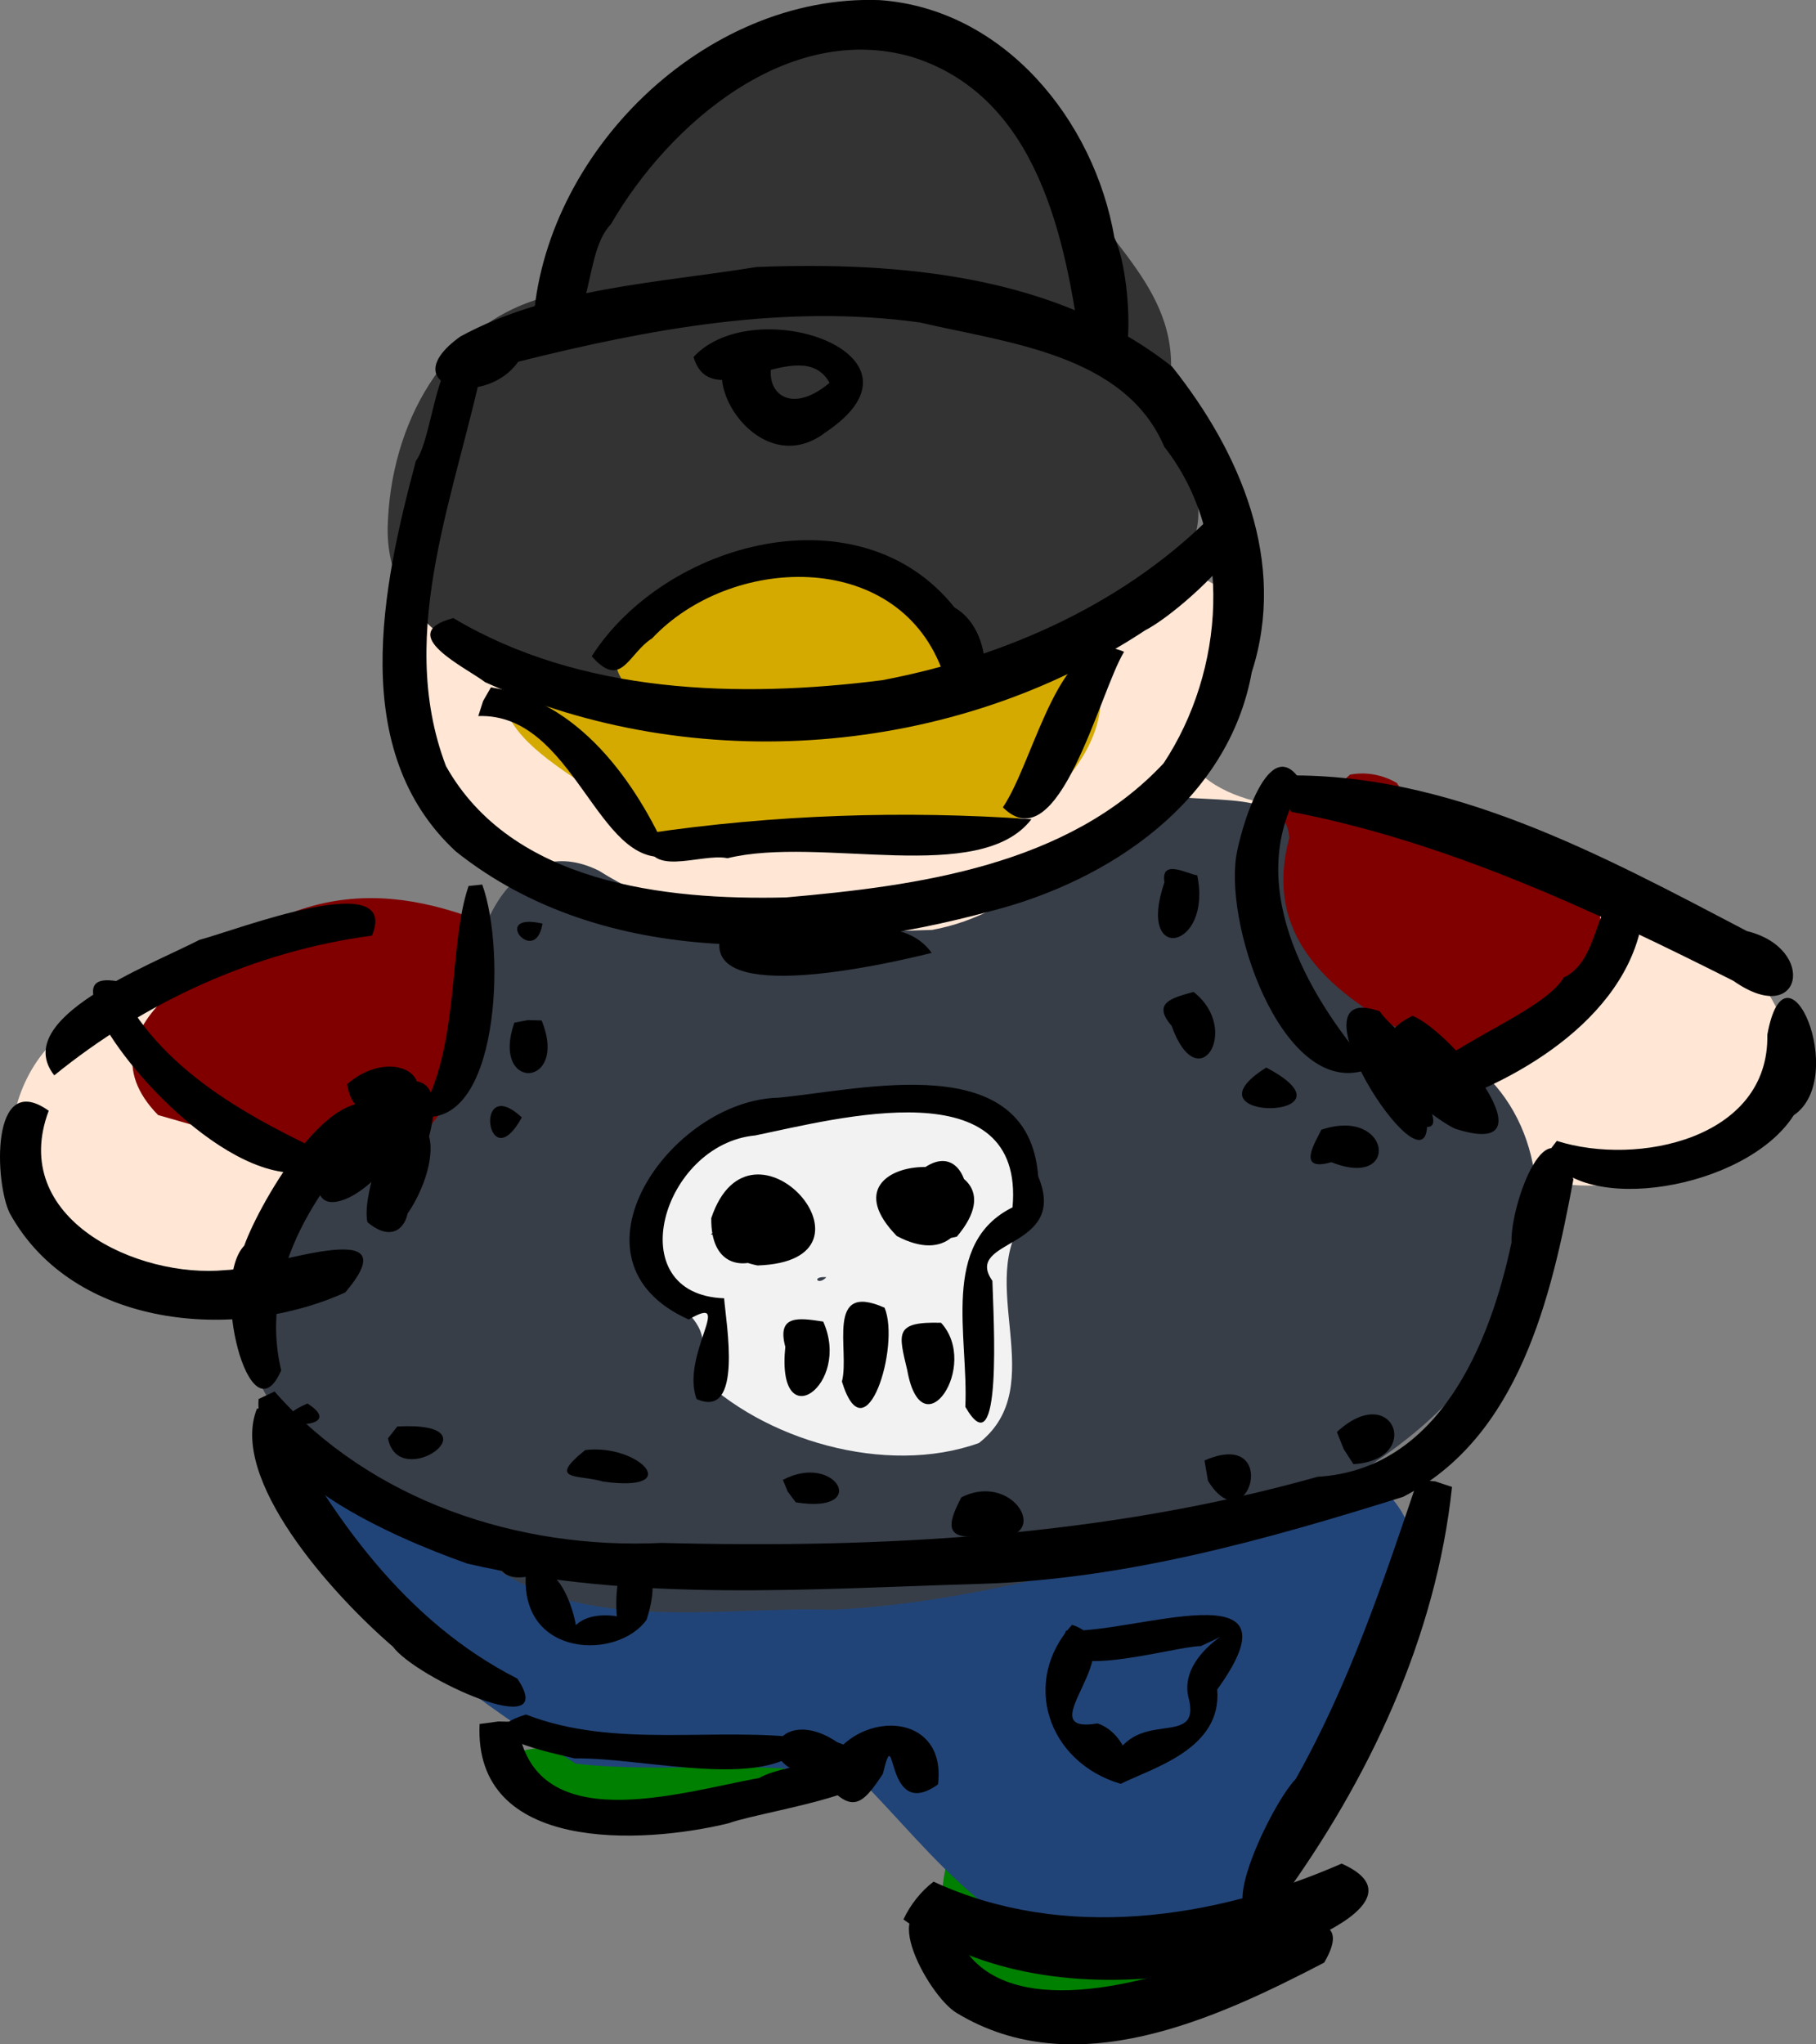 <?xml version="1.0" encoding="UTF-8" standalone="no"?>
<!-- Created with Inkscape (http://www.inkscape.org/) -->

<svg
   xmlns:dc="http://purl.org/dc/elements/1.1/"
   xmlns:cc="http://creativecommons.org/ns#"
   xmlns:rdf="http://www.w3.org/1999/02/22-rdf-syntax-ns#"
   xmlns:svg="http://www.w3.org/2000/svg"
   xmlns="http://www.w3.org/2000/svg"
   xmlns:sodipodi="http://sodipodi.sourceforge.net/DTD/sodipodi-0.dtd"
   xmlns:inkscape="http://www.inkscape.org/namespaces/inkscape"
   width="32.201"
   height="36.239"
   id="svg10472"
   version="1.1"
   inkscape:version="0.48.2 r9819"
   sodipodi:docname="walk_up2.svg">
  <rect width="100%" height="100%" fill="#808080" stroke="none"/>
  <defs
     id="defs10474" />
  <sodipodi:namedview
     id="base"
     pagecolor="#ffffff"
     bordercolor="#666666"
     borderopacity="1.0"
     inkscape:pageopacity="0.0"
     inkscape:pageshadow="2"
     inkscape:zoom="0.35"
     inkscape:cx="16.100611"
     inkscape:cy="18.119654"
     inkscape:document-units="px"
     inkscape:current-layer="layer1"
     showgrid="false"
     fit-margin-top="0"
     fit-margin-left="0"
     fit-margin-right="0"
     fit-margin-bottom="0"
     inkscape:window-width="511"
     inkscape:window-height="434"
     inkscape:window-x="1"
     inkscape:window-y="55"
     inkscape:window-maximized="0" />
  <g
     inkscape:label="Layer 1"
     inkscape:groupmode="layer"
     id="layer1"
     transform="translate(-358.899,-514.243)">
    <g
       transform="translate(27.611,-388.096)"
       id="g10396">
      <path
         inkscape:connector-curvature="0"
         id="path8729"
         d="m 346.531,931.311 c -1.506,0.116 -2.345,1.491 -3.505,2.18 -0.694,0.182 -3.374,-0.781 -2.512,0.582 1.478,0.626 3.388,0.926 4.644,-0.333 0.901,-1.05 3.197,-1.326 3.398,0.426 -0.719,1.124 -1.029,3.392 0.706,3.745 1.421,-0.469 3.649,0.491 4.022,-1.54 1.511,-1.219 -1.851,-1.926 -2.712,-1.097 -0.998,-0.39 0.086,-2.588 -1.426,-3.141 -0.73,-0.596 -1.69,-0.825 -2.615,-0.822 z"
         style="color:#000000;fill:#008000;fill-opacity:1;fill-rule:nonzero;stroke:none;stroke-width:10;marker:none;visibility:visible;display:inline;overflow:visible;enable-background:accumulate" />
      <path
         inkscape:connector-curvature="0"
         id="path8731"
         d="m 352.285,912.416 c -0.802,1.376 -2.618,1.306 -3.961,1.772 -1.708,0.497 -3.611,-0.277 -5.219,0.584 -0.773,1.29 -2.466,-1.04 -3.312,-1.131 -1.352,-1.357 -1.938,1.675 -1,2.534 0.477,1.174 2.814,1.605 2.979,2.106 -1.396,0.921 -3.075,1.477 -4.285,2.577 -0.604,0.649 -1.394,-0.287 -2.172,-0.064 -0.299,-1.683 -2.667,-1.075 -3.215,0.153 -1.201,1.413 -0.623,3.991 1.477,4.038 1.672,0.904 3.365,-0.062 4.23,-1.489 1.502,-0.099 3.068,-0.388 3.139,-2.208 1.999,-1.716 4.776,-1.592 7.248,-1.631 1.531,-0.184 3.149,-0.061 4.603,-0.499 1.465,1.247 2.879,2.553 4.66,3.47 1.13,1.076 2.745,0.729 4.1,0.398 2.318,-0.43 1.697,-3.482 -0.192,-4.093 -1.457,-1.056 -3.31,-1.064 -4.942,-1.695 -1.232,-0.698 -3.099,-0.325 -3.951,-1.29 0.471,-0.883 1.974,-2.708 0.52,-3.153 -0.234,-0.129 -0.464,-0.267 -0.708,-0.378 z m -1.781,3 c -0.493,0.659 -2.653,0.686 -0.823,0.261 0.273,-0.092 0.55,-0.169 0.823,-0.261 z m 5.938,4 c 0.644,-0.003 2.618,0.941 0.91,0.57 -0.301,-0.194 -0.584,-0.417 -0.91,-0.57 z m 1.125,0.844 c 0.56,-0.313 0.018,0.369 0,0 z m -22.25,2.188 c 0.554,-0.082 0.629,0.121 0,0 z"
         style="color:#000000;fill:#ffe6d5;fill-opacity:1;fill-rule:nonzero;stroke:none;stroke-width:10;marker:none;visibility:visible;display:inline;overflow:visible;enable-background:accumulate" />
      <path
         inkscape:connector-curvature="0"
         id="path8733"
         d="m 340.441,913.791 c -1.105,1.81 1.793,2.354 2.468,3.59 1.661,-0.029 3.354,-0.034 5.014,-0.243 1.559,0.359 3.715,-1.984 2.549,-3.256 -1.819,0.378 -3.68,0.609 -5.546,0.807 -1.606,0.191 -3.005,-0.632 -4.485,-0.898 z m 4.125,0.906 0.093,-3e-4 -0.093,3e-4 z"
         style="color:#000000;fill:#d4aa00;fill-opacity:1;fill-rule:nonzero;stroke:none;stroke-width:10;marker:none;visibility:visible;display:inline;overflow:visible;enable-background:accumulate" />
      <path
         inkscape:connector-curvature="0"
         id="path8735"
         d="m 355.222,916.073 c -0.959,0.934 -2.402,0.144 -2.682,1.553 -0.337,1.414 -1.063,2.594 -2.736,2.097 -2.528,0.021 -5.062,-0.139 -7.586,0.038 -1.76,-0.776 -3.573,-2.015 -5.675,-1.274 -1.162,0.675 -4.012,2.018 -2.452,3.618 1.438,0.417 2.74,0.702 3.782,1.931 1.862,1.638 1.711,-2.941 3.503,-1.523 3.191,0.376 6.414,0.621 9.626,0.304 1.604,-0.029 3.156,-0.523 4.563,-1.275 1.458,-0.228 3.209,-0.701 3.946,-2.102 0.915,-2.587 -2.548,-1.749 -3.454,-3.221 -0.249,-0.147 -0.552,-0.204 -0.837,-0.147 z m -20.625,3.594 c -0.134,-0.07 -0.101,0.222 0,0 z m -0.094,0.031 -0.124,0.031 0.124,-0.031 z m 0.031,-0.031 c 0.12,-0.075 -0.127,-0.008 0,0 z"
         style="color:#000000;fill:#800000;fill-opacity:1;fill-rule:nonzero;stroke:none;stroke-width:10;marker:none;visibility:visible;display:inline;overflow:visible;enable-background:accumulate" />
      <path
         inkscape:connector-curvature="0"
         id="path8737"
         d="m 347.378,902.791 c -1.483,0.299 -2.982,0.514 -4.356,1.168 -1.239,0.902 -1.065,2.583 -2.089,3.653 -1.754,0.484 -2.727,2.233 -2.771,4.079 -0.031,2.089 2.357,2.731 3.994,3.155 1.428,0.343 2.906,0.162 4.349,0.048 2.034,-0.447 4.569,-0.659 5.752,-2.635 0.893,-1.176 -0.673,-2.575 -0.206,-3.328 0.078,-1.675 -1.501,-2.497 -1.97,-3.952 -0.592,-0.972 -1.421,-2.206 -2.703,-2.188 z"
         style="color:#000000;fill:#333333;fill-opacity:1;fill-rule:nonzero;stroke:none;stroke-width:10;marker:none;visibility:visible;display:inline;overflow:visible;enable-background:accumulate" />
      <path
         inkscape:connector-curvature="0"
         id="path8739"
         d="m 337.41,928.323 c -1.249,0.021 -1.087,0.887 -0.122,1.268 0.89,1.882 2.52,2.918 4.206,4.011 1.646,0.192 3.373,-0.114 5.028,0.263 1.332,1.335 2.565,3.179 4.702,3.159 1.376,0.383 3.131,-0.593 2.982,-2.089 1.562,-0.784 0.239,-2.496 1.595,-3.548 1.383,-1.461 0.091,-3.696 -1.86,-2.787 -3.37,0.546 -6.784,1.731 -10.214,0.858 -2.102,-0.395 -4.199,-0.831 -6.317,-1.134 z"
         style="color:#000000;fill:#214478;fill-opacity:1;fill-rule:nonzero;stroke:none;stroke-width:10;marker:none;visibility:visible;display:inline;overflow:visible;enable-background:accumulate" />
      <path
         inkscape:connector-curvature="0"
         id="path8741"
         d="m 351.597,916.323 c -1.218,0.941 -2.177,2.208 -3.781,2.5 -2.003,0.068 -4.152,0.064 -5.909,-1.05 -1.517,-0.752 -2.399,1.192 -2.175,2.41 0.457,1.333 -1.153,1.971 -1.384,3.203 -1.3,-1.417 -2.31,1.129 -2.562,2.188 -0.325,1.522 0.882,2.206 1.754,3.288 0.97,0.237 1.703,-0.196 2.12,0.962 1.751,1.541 4.26,0.983 6.391,1.05 2.336,-0.107 4.578,-0.795 6.847,-1.282 2.488,-0.832 5.139,-2.532 5.575,-5.329 0.291,-1.556 -0.51,-3.175 -2.092,-3.534 -1.441,-0.739 -2.715,-1.75 -2.233,-3.53 -0.027,-0.99 -1.882,-0.511 -2.55,-0.874 z"
         style="color:#000000;fill:#373e48;fill-opacity:1;fill-rule:nonzero;stroke:none;stroke-width:10;marker:none;visibility:visible;display:inline;overflow:visible;enable-background:accumulate" />
      <path
         inkscape:connector-curvature="0"
         id="path8743"
         d="m 339.891,908.59 c -0.468,2.387 -1.613,4.917 -0.695,7.329 1.163,2.074 3.879,2.381 6.029,2.328 2.349,-0.205 5.006,-0.568 6.696,-2.378 1.077,-1.627 1.265,-4.015 0.013,-5.608 -0.702,-1.65 -2.796,-1.844 -4.336,-2.206 -2.399,-0.332 -4.804,0.116 -7.121,0.696 -0.606,0.86 -2.251,0.432 -1.026,-0.447 1.588,-0.863 3.493,-0.946 5.252,-1.232 2.531,-0.098 5.315,0.143 7.369,1.767 1.212,1.521 2.043,3.46 1.412,5.416 -0.411,2.279 -2.516,3.698 -4.625,4.234 -3.096,0.837 -6.838,1.052 -9.486,-1.055 -1.924,-1.777 -1.309,-4.691 -0.711,-6.922 0.356,-0.495 0.345,-2.439 1.227,-1.923 z"
         style="color:#000000;fill:#000000;fill-opacity:1;fill-rule:nonzero;stroke:none;stroke-width:10;marker:none;visibility:visible;display:inline;overflow:visible;enable-background:accumulate" />
      <path
         inkscape:connector-curvature="0"
         id="path8745"
         d="m 340.74,908.111 c 0.171,-3.06 3.045,-5.883 6.146,-5.77 2.205,0.155 3.806,2.133 4.162,4.209 0.368,0.752 0.442,3.622 -0.587,2.044 -0.275,-2.022 -0.764,-4.532 -2.986,-5.241 -2.198,-0.649 -4.324,1.175 -5.356,2.963 -0.572,0.584 -0.201,2.328 -1.38,1.795 z"
         style="color:#000000;fill:#000000;fill-opacity:1;fill-rule:nonzero;stroke:none;stroke-width:10;marker:none;visibility:visible;display:inline;overflow:visible;enable-background:accumulate" />
      <path
         inkscape:connector-curvature="0"
         id="path8747"
         d="m 345.441,912.135 c -1.195,-0.175 -3.946,1.228 -3.069,2.328 1.349,0.912 3.106,1.152 4.72,0.411 2.125,-0.416 0.029,-3.37 -1.651,-2.739 l 3e-5,-4e-5 z"
         style="color:#000000;fill:#d4aa00;fill-opacity:1;fill-rule:nonzero;stroke:none;stroke-width:10;marker:none;visibility:visible;display:inline;overflow:visible;enable-background:accumulate" />
      <path
         inkscape:connector-curvature="0"
         id="path8749"
         d="m 339.326,913.295 c 2.254,1.345 5.065,1.425 7.608,1.101 2.204,-0.42 4.353,-1.379 5.931,-3.006 1.428,-0.092 -0.595,1.778 -1.269,2.121 -3.406,2.248 -7.996,2.6 -11.707,0.92 -0.322,-0.25 -1.621,-0.86 -0.563,-1.135 z"
         style="color:#000000;fill:#000000;fill-opacity:1;fill-rule:nonzero;stroke:none;stroke-width:10;marker:none;visibility:visible;display:inline;overflow:visible;enable-background:accumulate" />
      <path
         inkscape:connector-curvature="0"
         id="path8751"
         d="m 343.586,908.667 c 1.077,-1.171 4.394,-0.049 2.353,1.327 -1.438,1.123 -2.881,-1.982 -0.836,-1.511 -0.413,0.649 0.082,1.324 0.895,0.642 -0.513,-0.923 -2.094,0.634 -2.412,-0.458 z"
         style="color:#000000;fill:#000000;fill-opacity:1;fill-rule:nonzero;stroke:none;stroke-width:10;marker:none;visibility:visible;display:inline;overflow:visible;enable-background:accumulate" />
      <path
         inkscape:connector-curvature="0"
         id="path8753"
         d="m 339.993,914.524 c 1.553,0.234 2.564,1.66 3.155,2.991 -1.276,0.234 -1.67,-2.542 -3.379,-2.483 l 0.085,-0.266 0.139,-0.242 z"
         style="color:#000000;fill:#000000;fill-opacity:1;fill-rule:nonzero;stroke:none;stroke-width:10;marker:none;visibility:visible;display:inline;overflow:visible;enable-background:accumulate" />
      <path
         inkscape:connector-curvature="0"
         id="path8755"
         d="m 342.768,917.111 c 2.246,-0.332 4.557,-0.408 6.809,-0.25 -0.914,1.188 -3.744,0.287 -5.389,0.691 -0.479,-0.103 -1.49,0.406 -1.42,-0.441 z"
         style="color:#000000;fill:#000000;fill-opacity:1;fill-rule:nonzero;stroke:none;stroke-width:10;marker:none;visibility:visible;display:inline;overflow:visible;enable-background:accumulate" />
      <path
         inkscape:connector-curvature="0"
         id="path8757"
         d="m 349.071,916.65 c 0.573,-0.845 1.02,-3.26 2.149,-2.757 -0.436,0.71 -1.155,3.749 -2.149,2.757 z"
         style="color:#000000;fill:#000000;fill-opacity:1;fill-rule:nonzero;stroke:none;stroke-width:10;marker:none;visibility:visible;display:inline;overflow:visible;enable-background:accumulate" />
      <path
         inkscape:connector-curvature="0"
         id="path8759"
         d="m 337.884,918.924 c -2.067,0.274 -4.02,1.167 -5.634,2.477 -0.79,-1.01 1.682,-1.942 2.575,-2.402 0.654,-0.172 3.569,-1.306 3.059,-0.075 z"
         style="color:#000000;fill:#000000;fill-opacity:1;fill-rule:nonzero;stroke:none;stroke-width:10;marker:none;visibility:visible;display:inline;overflow:visible;enable-background:accumulate" />
      <path
         inkscape:connector-curvature="0"
         id="path8761"
         d="m 338.188,922.089 c -1.218,1.169 -2.335,2.765 -1.914,4.542 -0.56,1.281 -1.271,-1.569 -0.655,-2.211 0.27,-0.764 1.684,-3.24 2.569,-2.331 z"
         style="color:#000000;fill:#000000;fill-opacity:1;fill-rule:nonzero;stroke:none;stroke-width:10;marker:none;visibility:visible;display:inline;overflow:visible;enable-background:accumulate" />
      <path
         inkscape:connector-curvature="0"
         id="path8763"
         d="m 336.157,927.006 c 1.705,1.943 4.326,2.805 6.865,2.683 3.904,0.1 7.854,-0.109 11.629,-1.172 2.147,-0.127 3.056,-2.348 3.439,-4.153 -0.024,-0.689 0.686,-2.614 1.097,-1.118 -0.388,2.08 -0.962,4.578 -3.021,5.627 -2.428,0.761 -4.925,1.461 -7.493,1.542 -3.026,0.088 -6.125,0.332 -9.098,-0.359 -1.344,-0.475 -3.815,-1.558 -3.701,-2.918 l 0.283,-0.133 0,3.7e-4 z"
         style="color:#000000;fill:#000000;fill-opacity:1;fill-rule:nonzero;stroke:none;stroke-width:10;marker:none;visibility:visible;display:inline;overflow:visible;enable-background:accumulate" />
      <path
         inkscape:connector-curvature="0"
         id="path8765"
         d="m 346.753,921.76 c -1.527,0.268 -3.627,0.686 -4.017,2.47 -0.276,1.252 1.492,1.166 0.892,2.436 1.17,1.199 3.371,1.845 5.019,1.252 1.295,-1.017 -0.1,-2.877 0.846,-4.023 0.297,-1.547 -1.42,-2.398 -2.74,-2.135 z m 0.719,1.625 0.181,0.023 -0.181,-0.023 z m 0.25,0 c 0.19,-0.078 0.063,0.097 0,0 z m 0.031,0.094 c 0.134,0.081 -6.9e-4,0.183 0,0 z m -3.75,0.688 c 0.401,0.011 -0.38,0.128 0,0 z m 1.938,0.812 c -0.148,0.161 -0.275,-0.023 0,0 z"
         style="color:#000000;fill:#f2f2f2;fill-opacity:1;fill-rule:nonzero;stroke:none;stroke-width:10;marker:none;visibility:visible;display:inline;overflow:visible;enable-background:accumulate" />
      <path
         inkscape:connector-curvature="0"
         id="path8767"
         d="m 333.352,919.729 c 0.745,1.597 2.399,2.444 3.903,3.146 -1.202,0.975 -3.362,-1.081 -4.089,-2.309 -0.121,-0.335 -0.536,-0.953 0.186,-0.836 z"
         style="color:#000000;fill:#000000;fill-opacity:1;fill-rule:nonzero;stroke:none;stroke-width:10;marker:none;visibility:visible;display:inline;overflow:visible;enable-background:accumulate" />
      <path
         inkscape:connector-curvature="0"
         id="path8769"
         d="m 353.983,916.088 c 2.975,-0.084 5.716,1.413 8.281,2.756 1.26,0.309 0.975,1.736 -0.239,0.882 -2.496,-1.257 -5.097,-2.471 -7.844,-2.997 l -0.133,-0.31 -0.065,-0.331 4e-5,-6e-5 z"
         style="color:#000000;fill:#000000;fill-opacity:1;fill-rule:nonzero;stroke:none;stroke-width:10;marker:none;visibility:visible;display:inline;overflow:visible;enable-background:accumulate" />
      <path
         inkscape:connector-curvature="0"
         id="path8771"
         d="m 360.444,918.135 c 0.047,1.9 -1.85,3.176 -3.453,3.744 -1.624,-0.49 1.573,-1.41 2.023,-2.212 0.77,-0.356 0.462,-1.826 1.43,-1.533 z"
         style="color:#000000;fill:#000000;fill-opacity:1;fill-rule:nonzero;stroke:none;stroke-width:10;marker:none;visibility:visible;display:inline;overflow:visible;enable-background:accumulate" />
      <path
         inkscape:connector-curvature="0"
         id="path8773"
         d="m 358.893,922.563 c 1.432,0.456 3.77,-0.04 3.733,-1.882 0.335,-1.851 1.452,0.758 0.468,1.428 -0.842,1.315 -3.766,1.797 -4.38,0.688 l 0.179,-0.234 -1e-5,0 z"
         style="color:#000000;fill:#000000;fill-opacity:1;fill-rule:nonzero;stroke:none;stroke-width:10;marker:none;visibility:visible;display:inline;overflow:visible;enable-background:accumulate" />
      <path
         inkscape:connector-curvature="0"
         id="path8775"
         d="m 332.152,922.028 c -0.72,1.913 1.574,2.978 3.138,2.825 0.745,-0.018 3.333,-1.031 2.12,0.396 -1.943,0.883 -4.822,0.637 -5.947,-1.4 -0.267,-0.523 -0.356,-2.564 0.688,-1.821 z"
         style="color:#000000;fill:#000000;fill-opacity:1;fill-rule:nonzero;stroke:none;stroke-width:10;marker:none;visibility:visible;display:inline;overflow:visible;enable-background:accumulate" />
      <path
         inkscape:connector-curvature="0"
         id="path8777"
         d="m 336.138,927.284 c 1.019,1.928 2.326,3.795 4.323,4.81 0.78,1.166 -1.802,-0.01 -2.206,-0.566 -1.114,-0.958 -2.905,-2.981 -2.411,-4.218 l 0.295,-0.026 0,0 z"
         style="color:#000000;fill:#000000;fill-opacity:1;fill-rule:nonzero;stroke:none;stroke-width:10;marker:none;visibility:visible;display:inline;overflow:visible;enable-background:accumulate" />
      <path
         inkscape:connector-curvature="0"
         id="path8779"
         d="m 345.87,933.878 c 0.344,-1.25 2.228,-1.313 2.05,0.092 -0.963,0.691 -0.728,-1.227 -0.977,-0.187 -0.376,0.574 -0.562,0.721 -1.073,0.094 z"
         style="color:#000000;fill:#000000;fill-opacity:1;fill-rule:nonzero;stroke:none;stroke-width:10;marker:none;visibility:visible;display:inline;overflow:visible;enable-background:accumulate" />
      <path
         inkscape:connector-curvature="0"
         id="path8781"
         d="m 357.035,928.696 c -0.281,2.665 -1.476,5.197 -3.042,7.343 -1.425,0.958 -0.219,-1.658 0.27,-2.165 0.943,-1.671 1.554,-3.492 2.164,-5.302 l 0.31,0.026 0.298,0.099 -2e-5,0 z"
         style="color:#000000;fill:#000000;fill-opacity:1;fill-rule:nonzero;stroke:none;stroke-width:10;marker:none;visibility:visible;display:inline;overflow:visible;enable-background:accumulate" />
      <path
         inkscape:connector-curvature="0"
         id="path8783"
         d="m 340.614,932.731 c 1.599,0.621 3.383,0.204 5.017,0.431 -0.566,0.978 -2.891,0.325 -4.152,0.347 -0.351,-0.087 -2.04,-0.412 -0.865,-0.778 z"
         style="color:#000000;fill:#000000;fill-opacity:1;fill-rule:nonzero;stroke:none;stroke-width:10;marker:none;visibility:visible;display:inline;overflow:visible;enable-background:accumulate" />
      <path
         inkscape:connector-curvature="0"
         id="path8785"
         d="m 340.463,932.863 c 0.245,2.104 2.888,1.244 4.284,0.994 0.515,-0.302 2.435,-0.43 1.131,-0.026 -1.387,-0.095 -0.804,-1.329 0.257,-0.608 2.098,0.77 -1.178,1.167 -1.933,1.437 -1.531,0.372 -4.518,0.528 -4.41,-1.761 l 0.333,-0.045 0.338,0.008 4e-5,9e-5 z"
         style="color:#000000;fill:#000000;fill-opacity:1;fill-rule:nonzero;stroke:none;stroke-width:10;marker:none;visibility:visible;display:inline;overflow:visible;enable-background:accumulate" />
      <path
         inkscape:connector-curvature="0"
         id="path8787"
         d="m 347.842,935.694 c 2.3,1.064 4.983,0.665 7.235,-0.32 1.766,0.78 -1.873,1.957 -2.916,1.98 -1.65,0.219 -3.485,0.02 -4.853,-0.991 0.118,-0.254 0.31,-0.5 0.534,-0.669 z"
         style="color:#000000;fill:#000000;fill-opacity:1;fill-rule:nonzero;stroke:none;stroke-width:10;marker:none;visibility:visible;display:inline;overflow:visible;enable-background:accumulate" />
      <path
         inkscape:connector-curvature="0"
         id="path8789"
         d="m 348.139,936.258 c 0.402,1.959 2.974,1.364 4.331,0.895 0.59,-0.358 3.094,-1.38 2.298,-0.024 -1.937,1.008 -4.43,2.156 -6.514,0.894 -0.52,-0.301 -1.556,-2.226 -0.115,-1.766 z"
         style="color:#000000;fill:#000000;fill-opacity:1;fill-rule:nonzero;stroke:none;stroke-width:10;marker:none;visibility:visible;display:inline;overflow:visible;enable-background:accumulate" />
      <path
         inkscape:connector-curvature="0"
         id="path8791"
         d="m 344.054,918.983 c 1.176,0.257 3.043,-0.737 3.755,0.247 -0.926,0.232 -3.976,0.903 -3.755,-0.247 z"
         style="color:#000000;fill:#000000;fill-opacity:1;fill-rule:nonzero;stroke:none;stroke-width:10;marker:none;visibility:visible;display:inline;overflow:visible;enable-background:accumulate" />
      <path
         inkscape:connector-curvature="0"
         id="path8793"
         d="m 340.082,929.976 c 1.039,-0.219 3.294,-0.841 2.671,1.075 -0.505,0.711 -2.209,0.677 -2.143,-0.77 0.743,-0.574 1.058,1.515 0.831,0.935 0.369,-0.533 1.588,0.005 0.789,-0.166 -0.115,-1.23 0.561,-1.002 -0.833,-0.881 -0.442,-0.06 -1.144,0.441 -1.315,-0.194 z"
         style="color:#000000;fill:#000000;fill-opacity:1;fill-rule:nonzero;stroke:none;stroke-width:10;marker:none;visibility:visible;display:inline;overflow:visible;enable-background:accumulate" />
      <path
         inkscape:connector-curvature="0"
         id="path8795"
         d="m 350.193,931.243 c 1.182,0.071 4.266,-1.15 2.678,1.045 0.089,1.052 -1.134,1.386 -1.711,1.672 -1.301,-0.384 -1.772,-1.822 -0.862,-2.819 1.169,0.384 -0.832,1.96 0.453,1.748 0.601,0.201 0.757,1.209 0.219,0.81 0.365,-1.197 1.662,-0.284 1.386,-1.296 -0.201,-0.994 1.734,-1.57 0.223,-0.884 -0.475,-0.005 -2.897,0.754 -2.386,-0.276 z"
         style="color:#000000;fill:#000000;fill-opacity:1;fill-rule:nonzero;stroke:none;stroke-width:10;marker:none;visibility:visible;display:inline;overflow:visible;enable-background:accumulate" />
      <path
         inkscape:connector-curvature="0"
         id="path8797"
         d="m 344.732,923.349 c 1.528,0.843 -0.857,2.304 -0.832,0.583 0.708,-2.112 3.234,0.759 0.82,0.839 -1.438,-0.288 0.2,-1.755 0.003,-0.635 1.316,-0.229 -0.469,-0.482 -0.148,0.063 -0.422,-0.405 -0.336,-0.542 0.157,-0.851 z"
         style="color:#000000;fill:#000000;fill-opacity:1;fill-rule:nonzero;stroke:none;stroke-width:10;marker:none;visibility:visible;display:inline;overflow:visible;enable-background:accumulate" />
      <path
         inkscape:connector-curvature="0"
         id="path8799"
         d="m 347.319,923.387 c 1.367,-1.688 1.663,1.81 -0.129,0.862 -1.562,-1.603 2.483,-1.663 1.064,0.012 -1.91,0.444 -0.653,-1.667 -0.379,-0.571 -0.537,-0.256 -0.072,0.172 0.197,-0.241 -0.244,0.345 -0.482,0.157 -0.753,-0.062 z"
         style="color:#000000;fill:#000000;fill-opacity:1;fill-rule:nonzero;stroke:none;stroke-width:10;marker:none;visibility:visible;display:inline;overflow:visible;enable-background:accumulate" />
      <path
         inkscape:connector-curvature="0"
         id="path8801"
         d="m 345.885,925.766 c 0.505,1.124 -0.838,2.079 -0.672,0.447 -0.155,-0.576 0.245,-0.513 0.672,-0.447 z"
         style="color:#000000;fill:#000000;fill-opacity:1;fill-rule:nonzero;stroke:none;stroke-width:10;marker:none;visibility:visible;display:inline;overflow:visible;enable-background:accumulate" />
      <path
         inkscape:connector-curvature="0"
         id="path8803"
         d="m 346.973,925.52 c 0.284,0.677 -0.337,2.678 -0.756,1.309 0.144,-0.552 -0.306,-1.781 0.756,-1.309 z"
         style="color:#000000;fill:#000000;fill-opacity:1;fill-rule:nonzero;stroke:none;stroke-width:10;marker:none;visibility:visible;display:inline;overflow:visible;enable-background:accumulate" />
      <path
         inkscape:connector-curvature="0"
         id="path8805"
         d="m 347.975,925.787 c 0.693,0.759 -0.34,2.293 -0.6,0.84 -0.154,-0.651 -0.235,-0.864 0.6,-0.84 z"
         style="color:#000000;fill:#000000;fill-opacity:1;fill-rule:nonzero;stroke:none;stroke-width:10;marker:none;visibility:visible;display:inline;overflow:visible;enable-background:accumulate" />
      <path
         inkscape:connector-curvature="0"
         id="path8807"
         d="m 337.442,921.558 c 0.833,-0.726 1.889,-0.067 0.788,0.742 -0.152,0.835 -1.374,1.431 -0.922,0.473 0.168,-1.04 2.069,-2.102 1.588,-0.29 0.225,0.807 -1.031,2.634 -0.954,1.064 0.866,-0.641 0.727,1.188 -0.139,0.456 -0.152,-0.704 0.946,-2.977 0.593,-1.601 -0.085,0.936 -1.926,2.03 -1.359,0.436 0.132,-0.638 1.551,-1.958 1.514,-1.104 -0.455,0.18 -0.966,0.607 -1.109,-0.176 z"
         style="color:#000000;fill:#000000;fill-opacity:1;fill-rule:nonzero;stroke:none;stroke-width:10;marker:none;visibility:visible;display:inline;overflow:visible;enable-background:accumulate" />
      <path
         inkscape:connector-curvature="0"
         id="path8809"
         d="m 356.334,920.346 c 0.726,0.289 2.565,2.594 0.745,1.997 -0.641,-0.311 -2.819,-2.276 -1.315,-1.906 0.371,0.705 1.246,1.889 0.828,1.878 -0.06,1.193 -2.526,-2.647 -0.841,-2.05 0.417,0.61 2.853,2.087 1.453,1.98 -0.235,-0.684 -2.053,-1.33 -0.871,-1.898 z"
         style="color:#000000;fill:#000000;fill-opacity:1;fill-rule:nonzero;stroke:none;stroke-width:10;marker:none;visibility:visible;display:inline;overflow:visible;enable-background:accumulate" />
      <path
         inkscape:connector-curvature="0"
         id="path8811"
         d="m 343.639,927.138 c -0.284,-0.793 0.689,-1.89 -0.139,-1.409 -2.332,-1.04 -0.319,-3.893 1.596,-3.932 1.505,-0.145 4.429,-0.882 4.601,1.394 0.549,1.311 -1.343,1.094 -0.812,1.853 0.018,0.638 0.184,3.387 -0.48,2.233 0.059,-1.259 -0.447,-2.898 0.837,-3.536 0.222,-2.475 -3.106,-1.575 -4.561,-1.275 -1.655,0.155 -2.42,2.819 -0.553,2.887 0.032,0.433 0.346,2.159 -0.489,1.785 z"
         style="color:#000000;fill:#000000;fill-opacity:1;fill-rule:nonzero;stroke:none;stroke-width:10;marker:none;visibility:visible;display:inline;overflow:visible;enable-background:accumulate" />
      <path
         inkscape:connector-curvature="0"
         id="path8813"
         d="m 339.839,918.019 c 0.429,1.176 0.297,4.359 -1.119,4.105 0.737,-1.228 0.508,-3.003 0.877,-4.08 l 0.241,-0.025 10e-6,0 z"
         style="color:#000000;fill:#000000;fill-opacity:1;fill-rule:nonzero;stroke:none;stroke-width:10;marker:none;visibility:visible;display:inline;overflow:visible;enable-background:accumulate" />
      <path
         inkscape:connector-curvature="0"
         id="path8815"
         d="m 354.388,916.24 c -1.074,1.704 0.042,3.707 1.2,5.036 -1.475,0.623 -2.578,-2.396 -2.381,-3.748 0.06,-0.422 0.592,-2.337 1.181,-1.287 z"
         style="color:#000000;fill:#000000;fill-opacity:1;fill-rule:nonzero;stroke:none;stroke-width:10;marker:none;visibility:visible;display:inline;overflow:visible;enable-background:accumulate" />
      <path
         inkscape:connector-curvature="0"
         id="path8817"
         d="m 340.907,918.711 c -0.126,0.787 -0.944,-0.217 0,0 z"
         style="color:#000000;fill:#000000;fill-opacity:1;fill-rule:nonzero;stroke:none;stroke-width:10;marker:none;visibility:visible;display:inline;overflow:visible;enable-background:accumulate" />
      <path
         inkscape:connector-curvature="0"
         id="path8819"
         d="m 340.892,920.427 c 0.49,1.205 -0.91,1.272 -0.484,0.04 l 0.24,-0.045 0.244,0.006 -3.8e-4,-1.1e-4 z"
         style="color:#000000;fill:#000000;fill-opacity:1;fill-rule:nonzero;stroke:none;stroke-width:10;marker:none;visibility:visible;display:inline;overflow:visible;enable-background:accumulate" />
      <path
         inkscape:connector-curvature="0"
         id="path8821"
         d="m 340.541,922.147 c -0.622,1.129 -0.867,-0.805 0,0 z"
         style="color:#000000;fill:#000000;fill-opacity:1;fill-rule:nonzero;stroke:none;stroke-width:10;marker:none;visibility:visible;display:inline;overflow:visible;enable-background:accumulate" />
      <path
         inkscape:connector-curvature="0"
         id="path8823"
         d="m 352.517,917.855 c 0.274,1.317 -1.089,1.594 -0.581,0.123 -0.07,-0.428 0.415,-0.142 0.581,-0.123 z"
         style="color:#000000;fill:#000000;fill-opacity:1;fill-rule:nonzero;stroke:none;stroke-width:10;marker:none;visibility:visible;display:inline;overflow:visible;enable-background:accumulate" />
      <path
         inkscape:connector-curvature="0"
         id="path8825"
         d="m 352.451,919.922 c 0.857,0.665 0.082,1.919 -0.388,0.602 -0.358,-0.415 0.019,-0.497 0.388,-0.602 z"
         style="color:#000000;fill:#000000;fill-opacity:1;fill-rule:nonzero;stroke:none;stroke-width:10;marker:none;visibility:visible;display:inline;overflow:visible;enable-background:accumulate" />
      <path
         inkscape:connector-curvature="0"
         id="path8827"
         d="m 353.741,921.263 c 1.781,0.938 -1.564,0.982 0,0 z"
         style="color:#000000;fill:#000000;fill-opacity:1;fill-rule:nonzero;stroke:none;stroke-width:10;marker:none;visibility:visible;display:inline;overflow:visible;enable-background:accumulate" />
      <path
         inkscape:connector-curvature="0"
         id="path8829"
         d="m 354.718,922.365 c 1.241,-0.414 1.405,1.07 0.178,0.575 -0.643,0.187 -0.269,-0.38 -0.178,-0.575 z"
         style="color:#000000;fill:#000000;fill-opacity:1;fill-rule:nonzero;stroke:none;stroke-width:10;marker:none;visibility:visible;display:inline;overflow:visible;enable-background:accumulate" />
      <path
         inkscape:connector-curvature="0"
         id="path8831"
         d="m 336.74,927.218 c 0.813,0.516 -1.056,0.449 0,3e-5 l 0,-3e-5 z"
         style="color:#000000;fill:#000000;fill-opacity:1;fill-rule:nonzero;stroke:none;stroke-width:10;marker:none;visibility:visible;display:inline;overflow:visible;enable-background:accumulate" />
      <path
         inkscape:connector-curvature="0"
         id="path8833"
         d="m 338.334,927.625 c 1.831,-0.096 0.021,1.191 -0.166,0.21 l 0.166,-0.21 0,-4e-5 z"
         style="color:#000000;fill:#000000;fill-opacity:1;fill-rule:nonzero;stroke:none;stroke-width:10;marker:none;visibility:visible;display:inline;overflow:visible;enable-background:accumulate" />
      <path
         inkscape:connector-curvature="0"
         id="path8835"
         d="m 341.665,928.043 c 0.949,-0.115 1.786,0.76 0.318,0.559 -0.44,-0.13 -1.009,-0.002 -0.318,-0.559 z"
         style="color:#000000;fill:#000000;fill-opacity:1;fill-rule:nonzero;stroke:none;stroke-width:10;marker:none;visibility:visible;display:inline;overflow:visible;enable-background:accumulate" />
      <path
         inkscape:connector-curvature="0"
         id="path8837"
         d="m 345.17,928.572 c 0.939,-0.499 1.565,0.614 0.229,0.398 l -0.143,-0.19 -0.086,-0.208 0,-7e-5 z"
         style="color:#000000;fill:#000000;fill-opacity:1;fill-rule:nonzero;stroke:none;stroke-width:10;marker:none;visibility:visible;display:inline;overflow:visible;enable-background:accumulate" />
      <path
         inkscape:connector-curvature="0"
         id="path8839"
         d="m 348.335,928.881 c 0.99,-0.496 1.708,0.911 0.367,0.685 -0.655,0.077 -0.633,-0.182 -0.367,-0.685 z"
         style="color:#000000;fill:#000000;fill-opacity:1;fill-rule:nonzero;stroke:none;stroke-width:10;marker:none;visibility:visible;display:inline;overflow:visible;enable-background:accumulate" />
      <path
         inkscape:connector-curvature="0"
         id="path8841"
         d="m 352.646,928.228 c 1.369,-0.596 0.778,1.507 0.062,0.362 l -0.062,-0.362 7e-5,5e-5 z"
         style="color:#000000;fill:#000000;fill-opacity:1;fill-rule:nonzero;stroke:none;stroke-width:10;marker:none;visibility:visible;display:inline;overflow:visible;enable-background:accumulate" />
      <path
         inkscape:connector-curvature="0"
         id="path8843"
         d="m 354.993,927.724 c 1.003,-0.928 1.542,0.495 0.294,0.569 l -0.173,-0.267 -0.12,-0.302 0,-2e-5 z"
         style="color:#000000;fill:#000000;fill-opacity:1;fill-rule:nonzero;stroke:none;stroke-width:10;marker:none;visibility:visible;display:inline;overflow:visible;enable-background:accumulate" />
      <path
         inkscape:connector-curvature="0"
         id="path8845"
         d="m 341.78,913.972 c 1.314,-2.046 4.758,-2.966 6.433,-0.865 0.929,0.539 0.52,2.513 -0.233,1.075 -0.822,-2.122 -3.744,-2.001 -5.128,-0.528 -0.426,0.268 -0.543,0.921 -1.073,0.317 z"
         style="color:#000000;fill:#000000;fill-opacity:1;fill-rule:nonzero;stroke:none;stroke-width:10;marker:none;visibility:visible;display:inline;overflow:visible;enable-background:accumulate" />
    </g>
  </g>
</svg>
